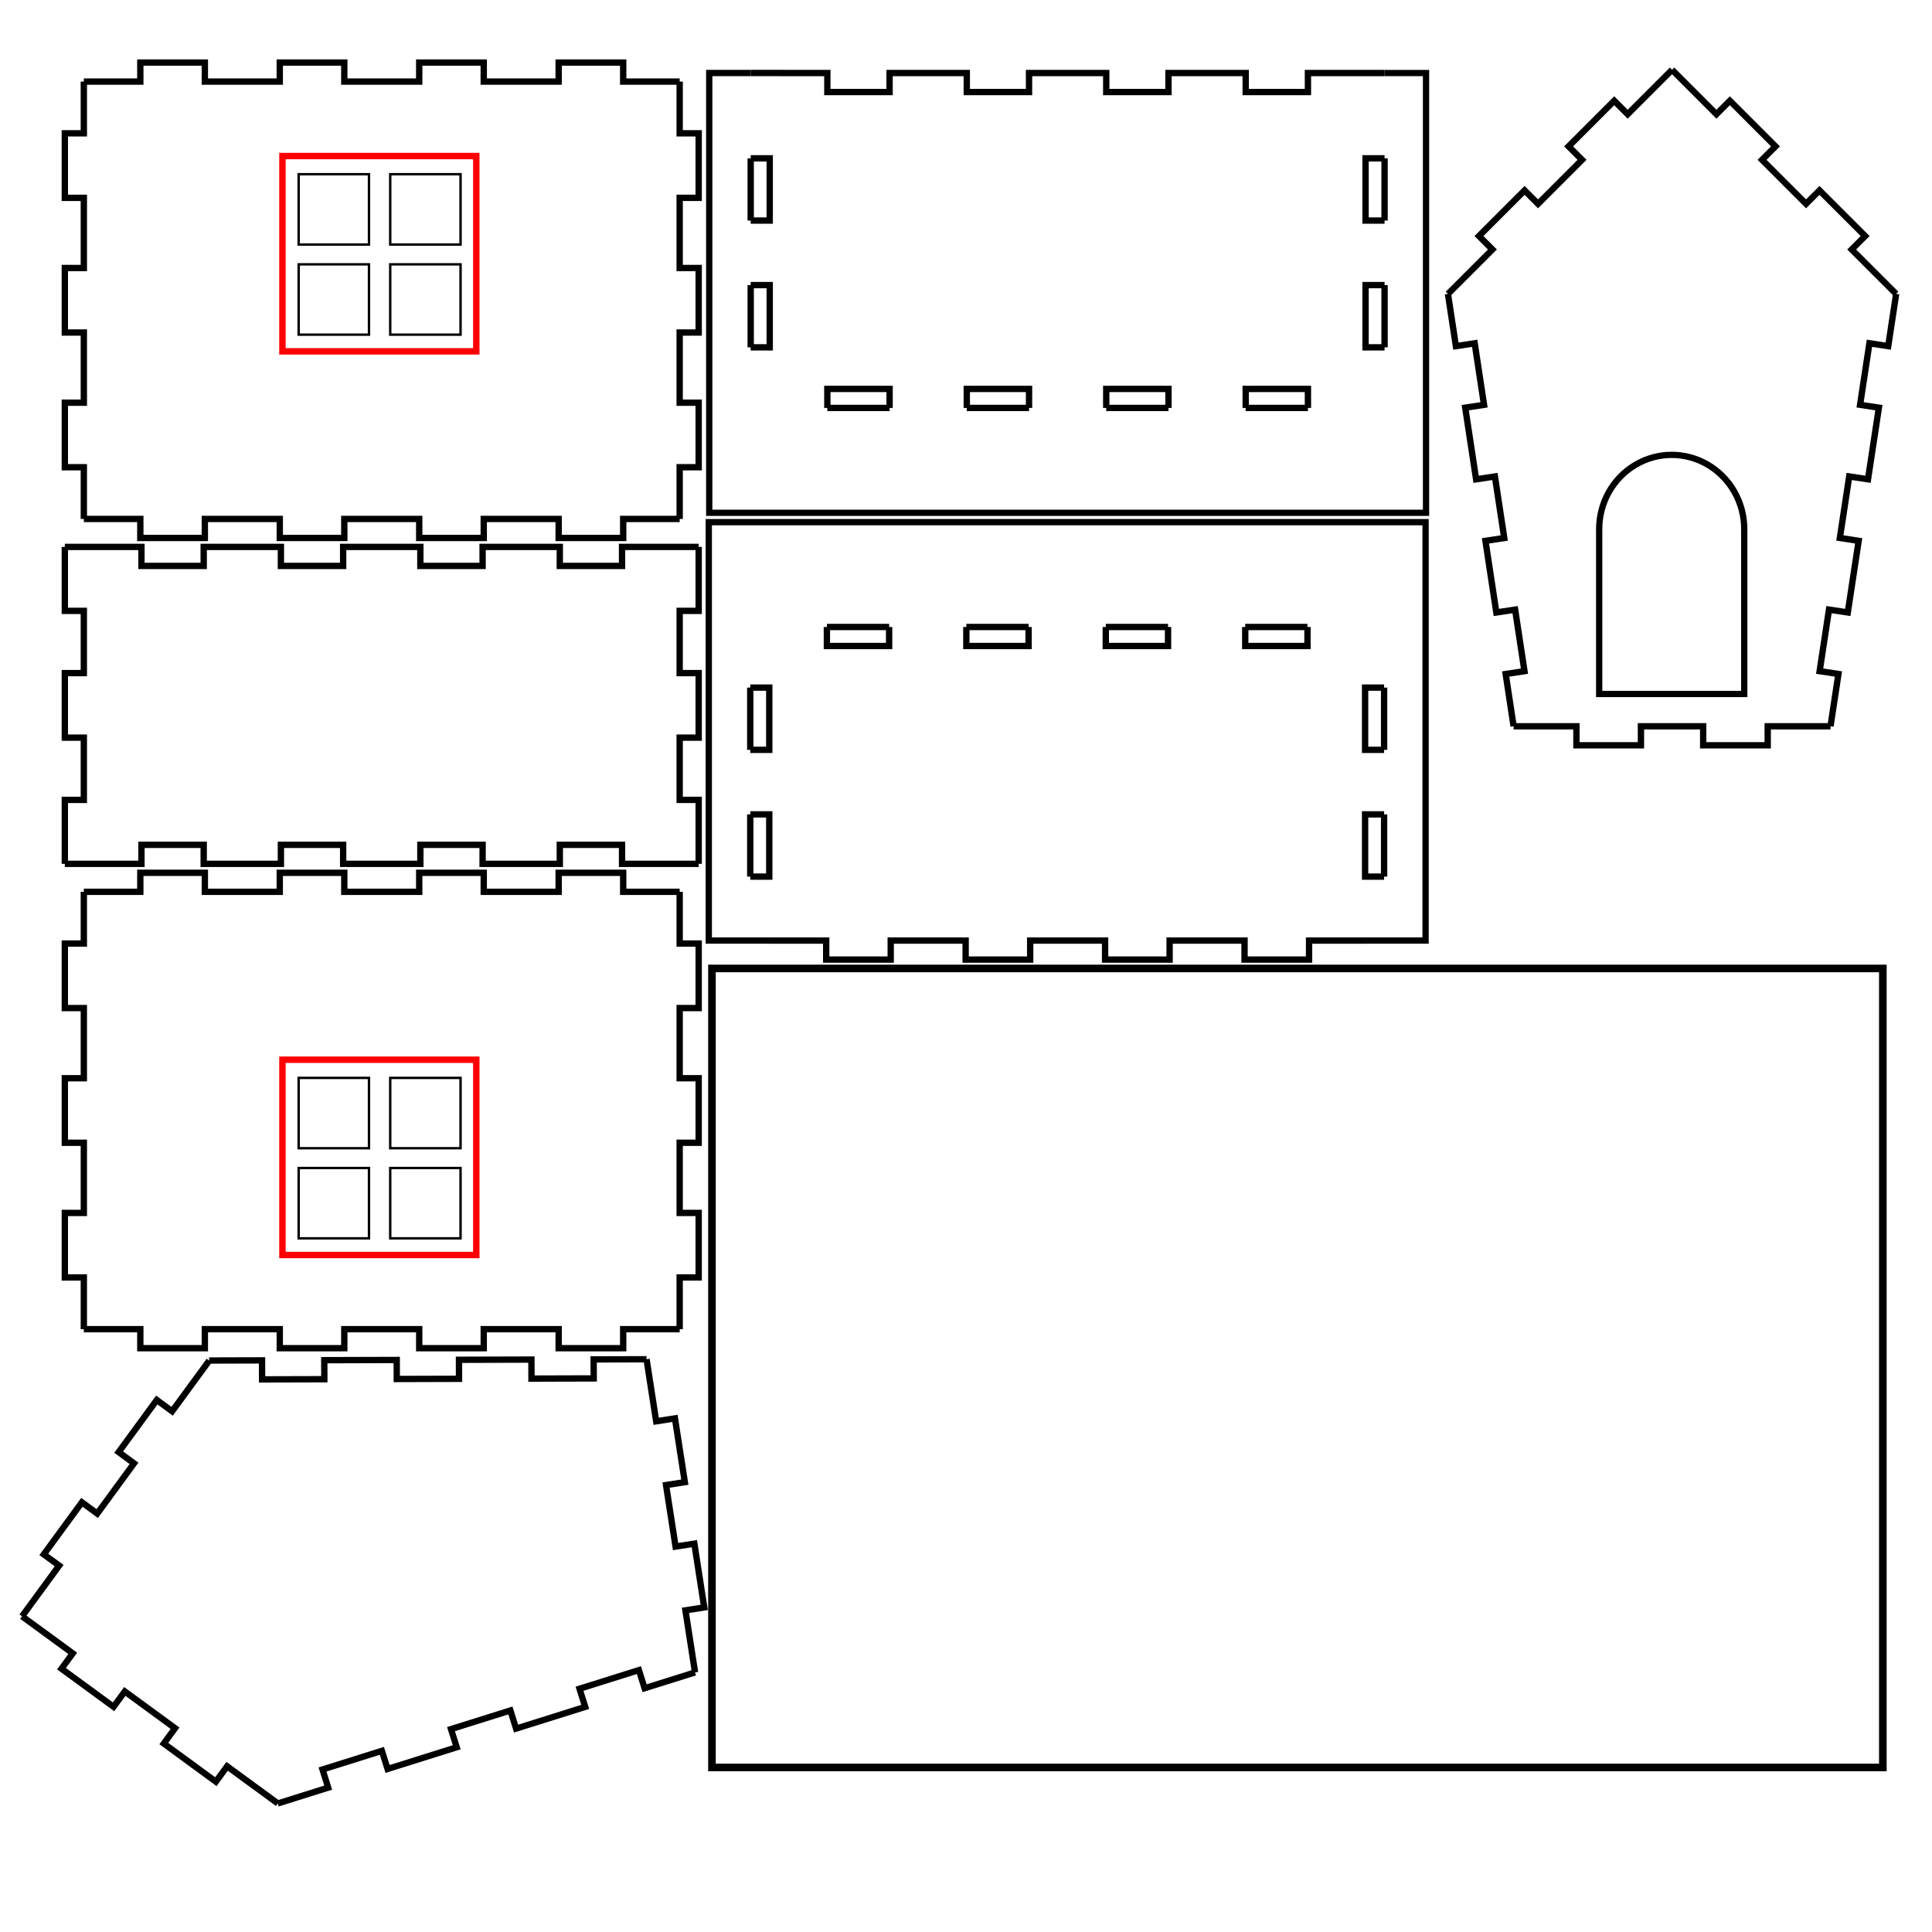 <?xml version="1.0" encoding="UTF-8" standalone="no"?>
<!-- Created with Inkscape (http://www.inkscape.org/) -->
<svg xmlns:dc="http://purl.org/dc/elements/1.1/" xmlns:cc="http://creativecommons.org/ns#" xmlns:rdf="http://www.w3.org/1999/02/22-rdf-syntax-ns#" xmlns:svg="http://www.w3.org/2000/svg" xmlns="http://www.w3.org/2000/svg" xmlns:sodipodi="http://sodipodi.sourceforge.net/DTD/sodipodi-0.dtd" xmlns:inkscape="http://www.inkscape.org/namespaces/inkscape" width="12in" height="12in" viewBox="0 0 304.8 304.8" version="1.1" id="svg8" inkscape:version="0.92.4 (5da689c313, 2019-01-14)" sodipodi:docname="House2.svg">
  <defs id="defs2"/>
  
  
  <g inkscape:label="Layer 1" inkscape:groupmode="layer" id="layer1" transform="translate(0,7.8)">
    <path id="path989" inkscape:label="part" style="fill:none;stroke:#000000;stroke-width:1;stroke-opacity:1" d="m 228.441,38.568 7.007,-7.008 -2.122,-2.121 7.198,-7.199 2.122,2.121 6.943,-6.945 -2.122,-2.121 7.198,-7.199 2.122,2.121 7.007,-7.008" inkscape:connector-curvature="0"/>
    <path id="path993" inkscape:label="part" style="fill:none;stroke:#000000;stroke-width:1;stroke-opacity:1" d="m 288.791,106.781 h -9.91 v 3 h -10.18 v -3 h -9.82 v 3 h -10.18 v -3 h -9.91" inkscape:connector-curvature="0"/>
    <path id="path995" inkscape:label="part" style="fill:none;stroke:#000000;stroke-width:1;stroke-opacity:1" d="m 238.793,106.78 -1.252,-8.245 2.966,-0.45 -1.474,-9.709 -2.966,0.45 -1.716,-11.3 2.966,-0.45 -1.474,-9.709 -2.966,0.45 -1.716,-11.3 2.966,-0.45 -1.474,-9.709 -2.966,0.45 -1.252,-8.245" inkscape:connector-curvature="0"/>
    <path id="path997" inkscape:label="part" style="fill:none;stroke:#000000;stroke-width:1;stroke-opacity:1" d="m 107.227,5.071 v 8.16 h 3 v 10.18 h -3 v 11.07 h 3 v 10.18 h -3 v 11.07 h 3 v 10.18 h -3 v 8.16" inkscape:connector-curvature="0"/>
    <path id="path999" inkscape:label="part" style="fill:none;stroke:#000000;stroke-width:1;stroke-opacity:1" d="m 107.227,74.071 h -8.91 v 3 h -10.18 v -3 h -11.82 v 3 h -10.18 v -3 h -11.82 v 3 h -10.18 v -3 H 32.317 v 3 H 22.137 v -3 h -8.91" inkscape:connector-curvature="0"/>
    <path id="path1001" inkscape:label="part" style="fill:none;stroke:#000000;stroke-width:1;stroke-opacity:1" d="m 13.227,74.071 v -8.16 h -3 v -10.18 h 3 v -11.07 h -3 v -10.18 h 3 v -11.07 h -3 v -10.18 h 3 V 5.071" inkscape:connector-curvature="0"/>
    <path id="path1003" inkscape:label="part" style="fill:none;stroke:#000000;stroke-width:1;stroke-opacity:1" d="m 13.227,5.071 h 8.91 v -3 h 10.18 v 3 h 11.82 v -3 h 10.18 v 3 h 11.82 v -3 h 10.18 v 3 h 11.82 v -3 h 10.18 v 3 h 8.91" inkscape:connector-curvature="0"/>
    <path id="path1005" inkscape:label="part" style="fill:none;stroke:#000000;stroke-width:1;stroke-opacity:1" d="m 110.227,78.483 v 10.09 h -3 v 9.82 h 3 v 10.18 h -3 v 9.82 h 3 v 10.09" inkscape:connector-curvature="0"/>
    <path id="path1007" inkscape:label="part" style="fill:none;stroke:#000000;stroke-width:1;stroke-opacity:1" d="M 110.227,128.483 H 98.137 v -3 h -9.82 v 3 h -12.18 v -3 h -9.82 v 3 h -12.18 v -3 h -9.82 v 3 H 32.137 v -3 h -9.82 v 3 h -12.09" inkscape:connector-curvature="0"/>
    <path id="path1009" inkscape:label="part" style="fill:none;stroke:#000000;stroke-width:1;stroke-opacity:1" d="m 10.227,128.483 v -10.09 h 3 v -9.82 h -3 V 98.393 h 3 v -9.82 h -3 V 78.483" inkscape:connector-curvature="0"/>
    <path id="path1011" inkscape:label="part" style="fill:none;stroke:#000000;stroke-width:1;stroke-opacity:1" d="m 10.227,78.483 h 12.09 v 3 h 9.82 v -3 h 12.18 v 3 h 9.82 v -3 h 12.18 v 3 h 9.82 v -3 h 12.18 v 3 h 9.82 v -3 h 12.09" inkscape:connector-curvature="0"/>
    <path id="path1013" inkscape:label="part" style="fill:none;stroke:#000000;stroke-width:1;stroke-opacity:1" d="m 107.227,132.896 v 8.16 h 3 v 10.18 h -3 v 11.07 h 3 v 10.18 h -3 v 11.07 h 3 v 10.18 h -3 v 8.16" inkscape:connector-curvature="0"/>
    <path id="path1015" inkscape:label="part" style="fill:none;stroke:#000000;stroke-width:1;stroke-opacity:1" d="m 107.227,201.896 h -8.91 v 3 h -10.18 v -3 h -11.82 v 3 h -10.18 v -3 h -11.82 v 3 h -10.18 v -3 H 32.317 v 3 H 22.137 v -3 h -8.91" inkscape:connector-curvature="0"/>
    <path id="path1017" inkscape:label="part" style="fill:none;stroke:#000000;stroke-width:1;stroke-opacity:1" d="m 13.227,201.896 v -8.16 h -3 v -10.18 h 3 v -11.07 h -3 v -10.18 h 3 v -11.07 h -3 v -10.18 h 3 v -8.16" inkscape:connector-curvature="0"/>
    <path id="path1019" inkscape:label="part" style="fill:none;stroke:#000000;stroke-width:1;stroke-opacity:1" d="m 13.227,132.896 h 8.91 v -3 h 10.18 v 3 h 11.82 v -3 h 10.18 v 3 h 11.82 v -3 h 10.18 v 3 h 11.82 v -3 h 10.18 v 3 h 8.91" inkscape:connector-curvature="0"/>
    <path style="fill:none;stroke:#000000;stroke-width:1;stroke-opacity:1" d="m 218.434,17.178 h -3 v 9.82 h 3" id="path1141" inkscape:connector-curvature="0"/>
    <path style="fill:none;stroke:#000000;stroke-width:1;stroke-opacity:1" d="m 218.434,17.178 v 9.82" id="path1139" inkscape:connector-curvature="0" sodipodi:nodetypes="cc"/>
    <path style="fill:none;stroke:#000000;stroke-width:1;stroke-opacity:1" d="m 218.434,37.178 h -3 v 9.82 h 3" id="path1021" inkscape:connector-curvature="0"/>
    <path style="fill:none;stroke:#000000;stroke-width:1;stroke-opacity:1" d="m 206.344,56.559 v -3 h -9.82 v 3" id="path1126" inkscape:connector-curvature="0"/>
    <path style="fill:none;stroke:#000000;stroke-width:1;stroke-opacity:1" d="m 206.344,56.559 h -9.82" id="path1124" inkscape:connector-curvature="0" sodipodi:nodetypes="cc"/>
    <path style="fill:none;stroke:#000000;stroke-width:1;stroke-opacity:1" d="m 184.344,56.559 v -3 h -9.82 v 3" id="path1122" inkscape:connector-curvature="0"/>
    <path style="fill:none;stroke:#000000;stroke-width:1;stroke-opacity:1" d="m 184.344,56.559 h -9.82" id="path1120" inkscape:connector-curvature="0" sodipodi:nodetypes="cc"/>
    <path style="fill:none;stroke:#000000;stroke-width:1;stroke-opacity:1" d="m 162.344,56.559 v -3 h -9.82 v 3" id="path1118" inkscape:connector-curvature="0"/>
    <path style="fill:none;stroke:#000000;stroke-width:1;stroke-opacity:1" d="m 162.344,56.559 h -9.82" id="path1116" inkscape:connector-curvature="0" sodipodi:nodetypes="cc"/>
    <path style="fill:none;stroke:#000000;stroke-width:1;stroke-opacity:1" d="m 140.344,56.559 v -3 h -9.82 v 3" id="path1023" inkscape:connector-curvature="0"/>
    <path inkscape:connector-curvature="0" d="m 288.788,106.777 1.252,-8.245 -2.966,-0.45 1.474,-9.709 2.966,0.45 1.716,-11.3 -2.966,-0.45 1.474,-9.709 2.966,0.45 1.716,-11.3 -2.966,-0.45 1.474,-9.709 2.966,0.45 1.252,-8.245" style="fill:none;stroke:#000000;stroke-width:1;stroke-opacity:1" inkscape:label="part" id="path1070"/>
    <path inkscape:connector-curvature="0" d="m 299.135,38.568 -7.007,-7.008 2.122,-2.121 -7.198,-7.199 -2.122,2.121 -6.943,-6.945 2.122,-2.121 -7.198,-7.199 -2.122,2.121 -7.007,-7.008" style="fill:none;stroke:#000000;stroke-width:1;stroke-opacity:1" inkscape:label="part" id="path1080"/>
    <path inkscape:connector-curvature="0" d="m 43.827,276.713 -7.998,-5.852 -1.771,2.421 -8.216,-6.011 1.771,-2.421 -7.925,-5.799 -1.771,2.421 -8.216,-6.011 1.771,-2.421 -7.998,-5.852" style="fill:none;stroke:#000000;stroke-width:1;stroke-opacity:1" inkscape:label="part" id="path1082"/>
    <path inkscape:connector-curvature="0" d="m 102.003,206.636 1.516,9.793 2.965,-0.459 1.558,10.06 -2.965,0.459 1.503,9.704 2.965,-0.459 1.558,10.06 -2.965,0.459 1.516,9.793" style="fill:none;stroke:#000000;stroke-width:1;stroke-opacity:1" inkscape:label="part" id="path1084"/>
    <path inkscape:connector-curvature="0" d="m 109.652,256.045 -7.957,2.499 -0.899,-2.862 -9.369,2.943 0.899,2.862 -10.905,3.425 -0.899,-2.862 -9.369,2.943 0.899,2.862 -10.905,3.425 -0.899,-2.862 -9.369,2.943 0.899,2.862 -7.957,2.499" style="fill:none;stroke:#000000;stroke-width:0.991;stroke-miterlimit:4;stroke-dasharray:none;stroke-opacity:1" inkscape:label="part" id="path1086"/>
    <path id="path1088" inkscape:label="part" style="fill:none;stroke:#000000;stroke-width:1;stroke-opacity:1" d="m 101.999,206.64 -8.34,0.024 0.009,3 -9.82,0.029 -0.009,-3 -11.43,0.033 0.009,3 -9.82,0.029 -0.009,-3 -11.43,0.033 0.009,3 -9.82,0.029 -0.009,-3 -8.34,0.024" inkscape:connector-curvature="0"/>
    <path id="path1090" inkscape:label="part" style="fill:none;stroke:#000000;stroke-width:1;stroke-opacity:1" d="m 33.01,206.851 -5.854,7.996 -2.421,-1.772 -6.013,8.214 2.421,1.772 -5.8,7.924 -2.421,-1.772 -6.013,8.214 2.421,1.772 -5.854,7.996" inkscape:connector-curvature="0"/>
    <path inkscape:connector-curvature="0" id="path1128" d="m 140.344,56.559 h -9.82" style="fill:none;stroke:#000000;stroke-width:1;stroke-opacity:1" sodipodi:nodetypes="cc"/>
    <path inkscape:connector-curvature="0" id="path1143" d="m 218.434,37.178 v 9.82" style="fill:none;stroke:#000000;stroke-width:1;stroke-opacity:1" sodipodi:nodetypes="cc"/>
    <path id="path1152" d="m 118.434,17.178 h 3 v 9.82 h -3" style="fill:none;stroke:#000000;stroke-width:1;stroke-opacity:1" inkscape:connector-curvature="0"/>
    <path sodipodi:nodetypes="cc" inkscape:connector-curvature="0" id="path1154" d="m 118.434,17.178 v 9.82" style="fill:none;stroke:#000000;stroke-width:1;stroke-opacity:1"/>
    <path id="path1156" d="m 118.434,37.178 h 3 v 9.82 h -3" style="fill:none;stroke:#000000;stroke-width:1;stroke-opacity:1" inkscape:connector-curvature="0"/>
    <path sodipodi:nodetypes="cc" style="fill:none;stroke:#000000;stroke-width:1;stroke-opacity:1" d="m 118.434,37.178 v 9.82" id="path1158" inkscape:connector-curvature="0"/>
    <path sodipodi:nodetypes="cccccccc" inkscape:connector-curvature="0" id="path1160" d="m 118.434,3.715 h -6.542 v 69.387 h 6.542 100 6.542 V 3.721 h -6.542" style="opacity:1;fill:none;fill-opacity:1;stroke:#000000;stroke-width:0.991;stroke-linejoin:miter;stroke-miterlimit:4;stroke-dasharray:none;stroke-dashoffset:0;stroke-opacity:1"/>
    <path id="path1162" d="m 218.363,130.498 h -3 v -9.82 h 3" style="fill:none;stroke:#000000;stroke-width:1;stroke-opacity:1" inkscape:connector-curvature="0"/>
    <path sodipodi:nodetypes="cc" inkscape:connector-curvature="0" id="path1164" d="m 218.363,130.498 v -9.82" style="fill:none;stroke:#000000;stroke-width:1;stroke-opacity:1"/>
    <path id="path1166" d="m 218.363,110.498 h -3 v -9.82 h 3" style="fill:none;stroke:#000000;stroke-width:1;stroke-opacity:1" inkscape:connector-curvature="0"/>
    <path id="path1168" d="m 206.273,91.117 v 3 h -9.82 v -3" style="fill:none;stroke:#000000;stroke-width:1;stroke-opacity:1" inkscape:connector-curvature="0"/>
    <path sodipodi:nodetypes="cc" inkscape:connector-curvature="0" id="path1170" d="m 206.273,91.117 h -9.82" style="fill:none;stroke:#000000;stroke-width:1;stroke-opacity:1"/>
    <path id="path1172" d="m 184.273,91.117 v 3 h -9.82 v -3" style="fill:none;stroke:#000000;stroke-width:1;stroke-opacity:1" inkscape:connector-curvature="0"/>
    <path sodipodi:nodetypes="cc" inkscape:connector-curvature="0" id="path1174" d="m 184.273,91.117 h -9.82" style="fill:none;stroke:#000000;stroke-width:1;stroke-opacity:1"/>
    <path id="path1176" d="m 162.273,91.117 v 3 h -9.82 v -3" style="fill:none;stroke:#000000;stroke-width:1;stroke-opacity:1" inkscape:connector-curvature="0"/>
    <path sodipodi:nodetypes="cc" inkscape:connector-curvature="0" id="path1178" d="m 162.273,91.117 h -9.82" style="fill:none;stroke:#000000;stroke-width:1;stroke-opacity:1"/>
    <path id="path1180" d="m 140.273,91.117 v 3 h -9.82 v -3" style="fill:none;stroke:#000000;stroke-width:1;stroke-opacity:1" inkscape:connector-curvature="0"/>
    <path sodipodi:nodetypes="cc" style="fill:none;stroke:#000000;stroke-width:1;stroke-opacity:1" d="m 140.273,91.117 h -9.82" id="path1186" inkscape:connector-curvature="0"/>
    <path sodipodi:nodetypes="cc" style="fill:none;stroke:#000000;stroke-width:1;stroke-opacity:1" d="m 218.363,110.498 v -9.82" id="path1188" inkscape:connector-curvature="0"/>
    <path sodipodi:nodetypes="cccccccc" inkscape:connector-curvature="0" id="path1190" d="m 215.434,140.587 9.471,7.4e-4 V 74.574 h -6.542 -100 -6.542 v 66.014 h 9.615" style="opacity:1;fill:none;fill-opacity:1;stroke:#000000;stroke-width:0.991;stroke-linejoin:miter;stroke-miterlimit:4;stroke-dasharray:none;stroke-dashoffset:0;stroke-opacity:1"/>
    <path inkscape:connector-curvature="0" style="fill:none;stroke:#000000;stroke-width:1;stroke-opacity:1" d="m 118.363,130.498 h 3 v -9.82 h -3" id="path1192"/>
    <path style="fill:none;stroke:#000000;stroke-width:1;stroke-opacity:1" d="m 118.363,130.498 v -9.82" id="path1194" inkscape:connector-curvature="0" sodipodi:nodetypes="cc"/>
    <path inkscape:connector-curvature="0" style="fill:none;stroke:#000000;stroke-width:1;stroke-opacity:1" d="m 118.363,110.498 h 3 v -9.82 h -3" id="path1196"/>
    <path inkscape:connector-curvature="0" id="path1198" d="m 118.363,110.498 v -9.82" style="fill:none;stroke:#000000;stroke-width:1;stroke-opacity:1" sodipodi:nodetypes="cc"/>
    <path inkscape:connector-curvature="0" d="m 218.434,3.721 h -12.09 v 3 h -9.82 V 3.721 h -12.18 v 3 h -9.82 V 3.721 h -12.18 v 3 h -9.82 V 3.721 h -12.18 v 3 h -9.82 V 3.721 l -12.09,-0.006" style="fill:none;stroke:#000000;stroke-width:1;stroke-opacity:1" inkscape:label="part" id="path1206" sodipodi:nodetypes="cccccccccccccccccc"/>
    <path inkscape:connector-curvature="0" d="m 121.436,140.588 8.908,-7.4e-4 v 3 h 10.18 v -3 h 11.82 v 3 h 10.18 v -3 h 11.82 v 3 h 10.18 v -3 h 11.82 v 3 h 10.18 v -3 h 8.91" style="fill:none;stroke:#000000;stroke-width:1;stroke-opacity:1" inkscape:label="part" id="path1208" sodipodi:nodetypes="cccccccccccccccccc"/>
    <rect style="opacity:1;fill:none;fill-opacity:1;stroke:#000000;stroke-width:0.379;stroke-linejoin:miter;stroke-miterlimit:4;stroke-dasharray:none;stroke-dashoffset:0;stroke-opacity:1" id="rect1210" width="11.095" height="11.095" x="47.118" y="19.686"/>
    <rect y="19.686" x="61.563" height="11.095" width="11.095" id="rect1214" style="opacity:1;fill:none;fill-opacity:1;stroke:#000000;stroke-width:0.379;stroke-linejoin:miter;stroke-miterlimit:4;stroke-dasharray:none;stroke-dashoffset:0;stroke-opacity:1"/>
    <rect y="33.903" x="47.118" height="11.095" width="11.095" id="rect1216" style="opacity:1;fill:none;fill-opacity:1;stroke:#000000;stroke-width:0.379;stroke-linejoin:miter;stroke-miterlimit:4;stroke-dasharray:none;stroke-dashoffset:0;stroke-opacity:1"/>
    <rect style="opacity:1;fill:none;fill-opacity:1;stroke:#000000;stroke-width:0.379;stroke-linejoin:miter;stroke-miterlimit:4;stroke-dasharray:none;stroke-dashoffset:0;stroke-opacity:1" id="rect1218" width="11.095" height="11.095" x="61.563" y="33.903"/>
    <rect style="opacity:1;fill:none;fill-opacity:1;stroke:#ff0000;stroke-width:1.013;stroke-linejoin:miter;stroke-miterlimit:4;stroke-dasharray:none;stroke-dashoffset:0;stroke-opacity:1" id="rect1228" width="30.583" height="30.811" x="44.559" y="16.819"/>
    <rect y="162.253" x="47.118" height="11.095" width="11.095" id="rect1240" style="opacity:1;fill:none;fill-opacity:1;stroke:#000000;stroke-width:0.379;stroke-linejoin:miter;stroke-miterlimit:4;stroke-dasharray:none;stroke-dashoffset:0;stroke-opacity:1"/>
    <rect style="opacity:1;fill:none;fill-opacity:1;stroke:#000000;stroke-width:0.379;stroke-linejoin:miter;stroke-miterlimit:4;stroke-dasharray:none;stroke-dashoffset:0;stroke-opacity:1" id="rect1242" width="11.095" height="11.095" x="61.563" y="162.253"/>
    <rect style="opacity:1;fill:none;fill-opacity:1;stroke:#000000;stroke-width:0.379;stroke-linejoin:miter;stroke-miterlimit:4;stroke-dasharray:none;stroke-dashoffset:0;stroke-opacity:1" id="rect1244" width="11.095" height="11.095" x="47.118" y="176.47"/>
    <rect y="176.47" x="61.563" height="11.095" width="11.095" id="rect1246" style="opacity:1;fill:none;fill-opacity:1;stroke:#000000;stroke-width:0.379;stroke-linejoin:miter;stroke-miterlimit:4;stroke-dasharray:none;stroke-dashoffset:0;stroke-opacity:1"/>
    <rect y="159.386" x="44.559" height="30.811" width="30.583" id="rect1248" style="opacity:1;fill:none;fill-opacity:1;stroke:#ff0000;stroke-width:1.013;stroke-linejoin:miter;stroke-miterlimit:4;stroke-dasharray:none;stroke-dashoffset:0;stroke-opacity:1"/>
    <path style="opacity:1;fill:none;fill-opacity:1;stroke:#000000;stroke-width:0.991;stroke-linejoin:miter;stroke-miterlimit:4;stroke-dasharray:none;stroke-dashoffset:0;stroke-opacity:1" d="M 275.18,101.686 H 252.293 V 75.681 c 0,-4.187 2.181,-8.056 5.722,-10.15 3.541,-2.094 7.903,-2.094 11.443,0 3.541,2.094 5.722,5.963 5.722,10.15 z" id="rect1276" inkscape:connector-curvature="0" sodipodi:nodetypes="cccsscc"/>
    <rect style="opacity:1;fill:none;fill-opacity:0.096;stroke:#000000;stroke-width:1.198;stroke-linejoin:miter;stroke-miterlimit:4;stroke-dasharray:none;stroke-dashoffset:0;stroke-opacity:1" id="rect892" width="126.058" height="184.724" x="144.987" y="-297.044" transform="rotate(90)"/>
  </g>
  <g id="g867" inkscape:groupmode="layer" inkscape:label="newlayer"/>
  <g id="g948" inkscape:groupmode="layer" inkscape:label="newlayer"/>
  <g id="g1040" inkscape:groupmode="layer" inkscape:label="newlayer"/>
</svg>
